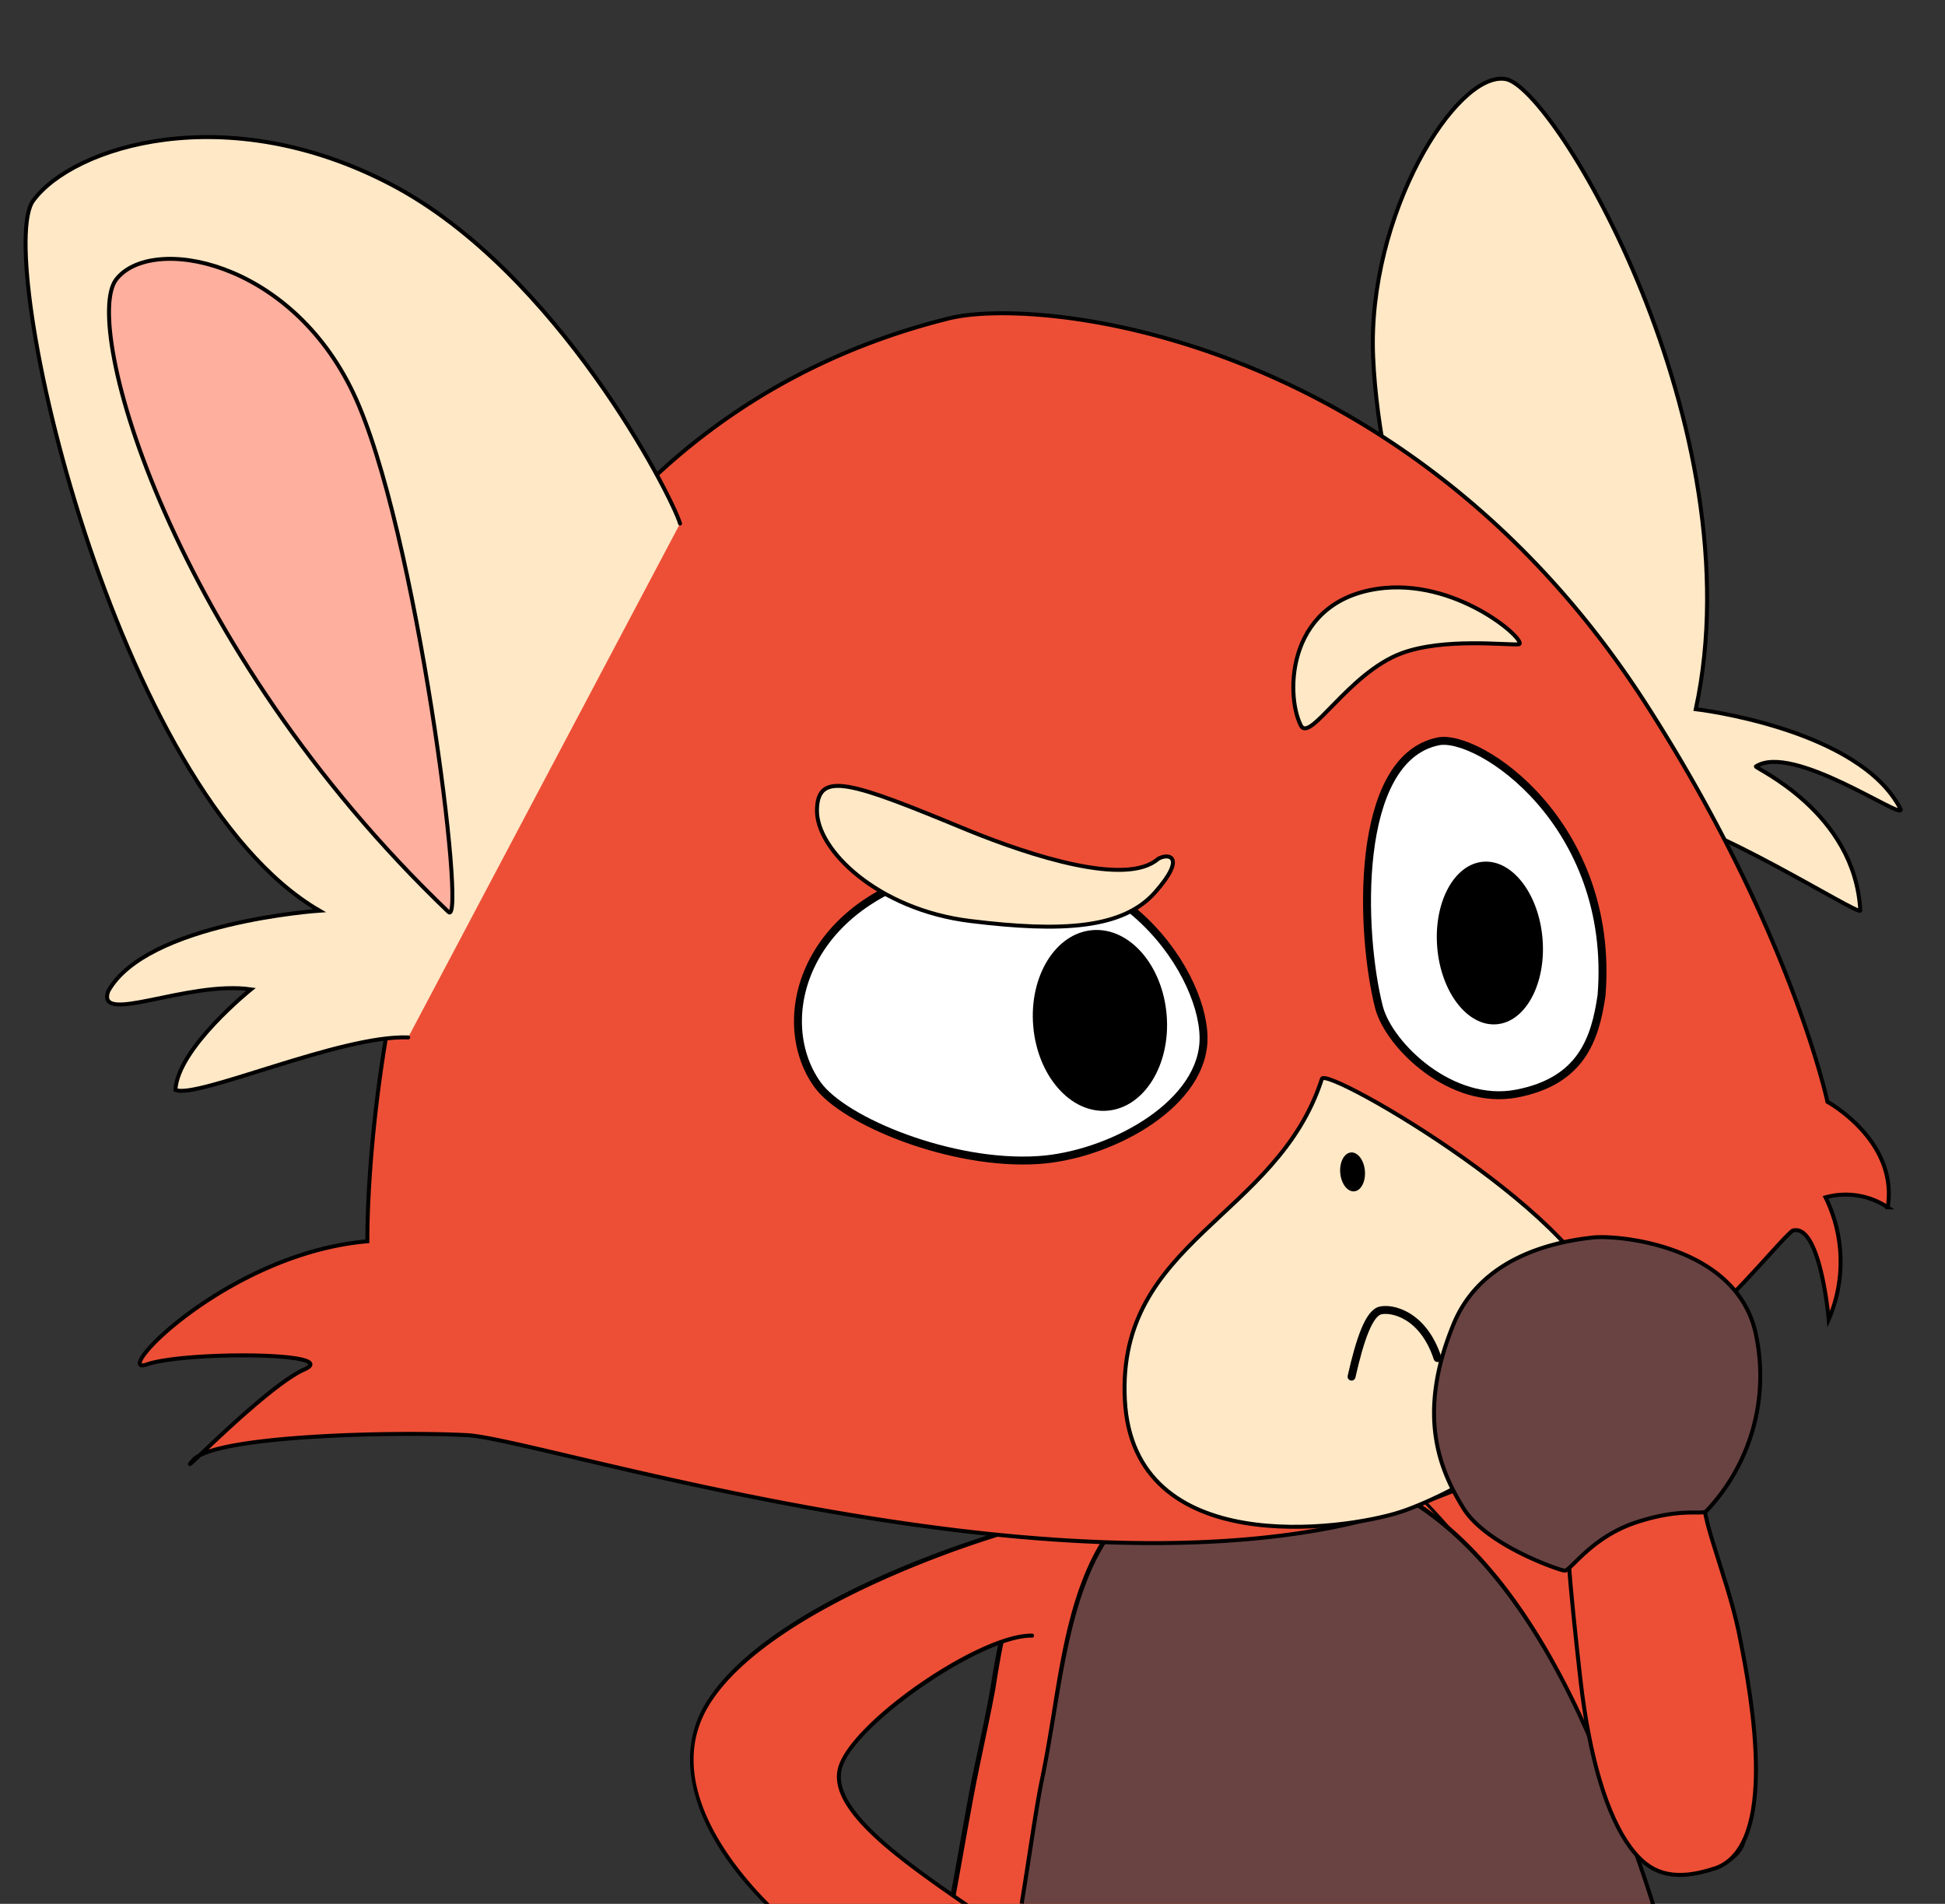 <svg xmlns="http://www.w3.org/2000/svg" viewBox="0 0 122.61 120"><rect x="0" y="0" width="122.61" height="120" fill="#333333" stroke="none"/><defs><style>.cls-1{fill:none;}.cls-2,.cls-3,.cls-6{fill:#ed4f36;}.cls-10,.cls-11,.cls-2,.cls-5,.cls-6,.cls-7,.cls-8,.cls-9{stroke:#000;stroke-miterlimit:10;}.cls-10,.cls-2,.cls-9{stroke-width:0.5px;}.cls-11,.cls-4{fill:#694342;}.cls-10,.cls-5,.cls-7{fill:#ffe8c6;}.cls-11,.cls-5,.cls-6,.cls-7,.cls-8{stroke-width:0.25px;}.cls-10,.cls-7{stroke-linecap:round;}.cls-8{fill:#feaf9e;}.cls-9{fill:#fff;}</style></defs><title>Mistake feedback_panda rojo</title><g id="Layer_2" data-name="Layer 2"><g id="Layer_1-2" data-name="Layer 1"><rect class="cls-1" width="122.61" height="120"/><path class="cls-2" d="M82.83,87.3c2-2.41,8.69-4.83,14.55,2.29s13.49,24.39,12.31,26.73-6.46,1.38-9.74-.94S77.48,93.63,82.83,87.3Z"/><path class="cls-3" d="M104.08,120c-7-22.48-21-32.75-26-32.45-11.58.68-14.37,12.09-15.46,18.91C62.22,108.78,61.13,114,60,120Z"/><path d="M60.15,120c.58-3.15,1.1-6.28,1.59-8.62.45-2.13.8-3.8,1-4.9C63.43,102,65.6,88.4,78.06,87.67h.2c2.44,0,7,2.31,12,7.59,4.09,4.36,9.86,12.36,13.72,24.74h.27C97.51,98.47,83.94,87.42,78.29,87.42H78c-12.66.75-14.85,14.5-15.57,19-.18,1.09-.53,2.77-1,4.89-.5,2.35-1,5.5-1.61,8.67Z"/><path class="cls-4" d="M104.2,120a100.18,100.18,0,0,0-4.65-11.91c-7.32-15.65-15.88-15.9-20-15.83-12.39.18-12,11-13.84,19.9-.38,1.8-.77,4.7-1.28,7.84Z"/><path d="M64.53,120c.51-3.1.91-6,1.28-7.82.28-1.34.51-2.75.74-4.11,1.26-7.64,2.56-15.54,13-15.69,3.72-.06,12.45-.18,19.91,15.76A100.14,100.14,0,0,1,104.07,120h.26a101.94,101.94,0,0,0-4.66-12c-7.53-16.09-16.37-16-20.14-15.9-10.63.16-12,8.16-13.23,15.9-.22,1.36-.45,2.76-.73,4.1-.38,1.81-.78,4.75-1.29,7.87Z"/><path class="cls-3" d="M60.83,120c-4.41-3-8.53-6.06-7.88-8.54.75-2.89,9-8.47,12.14-8.36L67,95.75c-1.85,0-18.34,4.82-22.46,11.74-2.42,4.08.16,8.85,3.8,12.51Z"/><path d="M53.07,111.49c.7-2.71,8.76-8.27,11.93-8.27h.09a.13.13,0,0,0,0-.25H65c-3.33,0-11.43,5.61-12.17,8.46C52.16,114,56.27,117,60.61,120h.44l0,0C56.64,117,52.44,113.91,53.07,111.49Z"/><path d="M48.51,120c-2.65-2.65-6.6-7.84-3.86-12.44C48.7,100.75,65.14,95.87,67,95.87h0a.12.12,0,0,0,.12-.12.12.12,0,0,0-.12-.13h0c-1.94,0-18.37,4.77-22.56,11.81-2.07,3.49-.68,8.09,3.74,12.57Z"/><path class="cls-5" d="M94.56,44.54c-3.56-1.21-7.62-13.13-8-22.06s5.22-18,8.34-17.5S110.73,27,106.9,44.7c0,0,10.35,1.2,12.92,6.32.15.69-6.81-4.21-9.13-2.71-.13.09,6.24,2.83,6.58,9.08,0,.41-10-6-13-5.9S94.56,44.54,94.56,44.54Z"/><path class="cls-6" d="M59.81,20.07c5.7-1.42,29,1,44,24.38,9.1,14.18,11.39,25,11.39,25s4.47,2.43,3.8,6.65a4.77,4.77,0,0,0-3.92-.63,9.17,9.17,0,0,1,.2,7.69s-.53-6.11-2.28-5.59C111.18,79,100.89,93.39,83,96.46c-20.53,3.54-49.17-5.76-53.55-6s-15.89,0-17.27,1.57,4.53-4.61,7-5.71S11.64,85.17,9.26,86s5.05-7,13.9-7.76C23.16,78.22,22.46,29.39,59.81,20.07Z"/><path class="cls-7" d="M42.87,33c-.51-1.73-7.72-15.85-18.17-21.35s-20.1-2.42-22.61,1S7.18,49.89,20.14,57.4c0,0-10.91.74-13.32,5.08-.77,2.19,5-.69,9-.12,0,0-4.63,3.71-4.76,6.34,1.35.58,10.44-3.48,14.67-3.31"/><path class="cls-8" d="M28.27,57.48c1.18,1.13-2-24.29-6-32.71s-12.76-10-14.95-7.15S10.77,40.75,28.27,57.48Z"/><path class="cls-5" d="M83.33,68c.27-.84,17.56,9.15,17.92,15s-9.43,11.16-13,12.31-16.81,3-17.34-7.06S80.52,76.77,83.33,68Z"/><path class="cls-9" d="M51.53,68.36c-3-4.19-.72-12.16,9.24-13.74s15.37,7.07,15.09,11.13-6.06,7.1-10.43,7.37C60,73.47,53.19,70.68,51.53,68.36Z"/><path class="cls-9" d="M90.66,46.73c2.53-.52,11.16,5.16,10.3,16-.4,2.76-1.27,5.42-5.36,6.2s-8-3-8.66-5.4C85.73,58.84,85.32,47.83,90.66,46.73Z"/><path class="cls-5" d="M61,52.32c4,1.63,10,3.57,12,1.82.67-.4,1.82-.16-.19,2.11S67,58.77,61.16,58.05s-9.71-4.49-9.66-7S53.65,49.28,61,52.32Z"/><path class="cls-5" d="M82,45.72c.56,1.15,3-3.29,6.34-4.54,2.67-1,6.71-.5,7.39-.57s-3.55-4-8.45-3.55C81.1,37.66,81,43.74,82,45.72Z"/><ellipse cx="69.34" cy="64.32" rx="4.22" ry="5.71" transform="translate(-5.09 5.96) rotate(-4.75)"/><ellipse cx="85.26" cy="73.87" rx="0.78" ry="1.23" transform="translate(-5.82 7.31) rotate(-4.75)"/><ellipse cx="93.92" cy="59.44" rx="3.33" ry="5.14" transform="translate(-4.6 7.98) rotate(-4.75)"/><path class="cls-10" d="M85.2,86.77c.53-2.35,1.1-4,1.82-4.17s2.69.24,3.6,3"/><path class="cls-6" d="M108.24,117.72c3.77-1.5,2.31-10.26,1.38-14.8-.79-3.85-2.89-8.3-2-8.93s3.19-4.73,2.84-10.43c-.13-2.11-6-7.44-14.27-3.62-5.84,2.7-5.91,9.4-5,12.43,1.85,6.12,7.6,4.91,7.68,5.87.16,2.13.45,4.94.76,7.64.56,4.92,1.68,8.6,3.15,10.57C103.92,118,105.35,118.71,108.24,117.72Z"/><path class="cls-11" d="M100.42,78c1.5-.17,9.26.46,10.31,6.31a12.41,12.41,0,0,1-3.15,10.92c-.24.3-1.47-.24-4.39.71S99,99.05,98.62,99s-4.94-1.62-6.37-3.94-3-5.79-.63-11.57C93.47,78.93,98.64,78.2,100.42,78Z"/></g></g></svg>